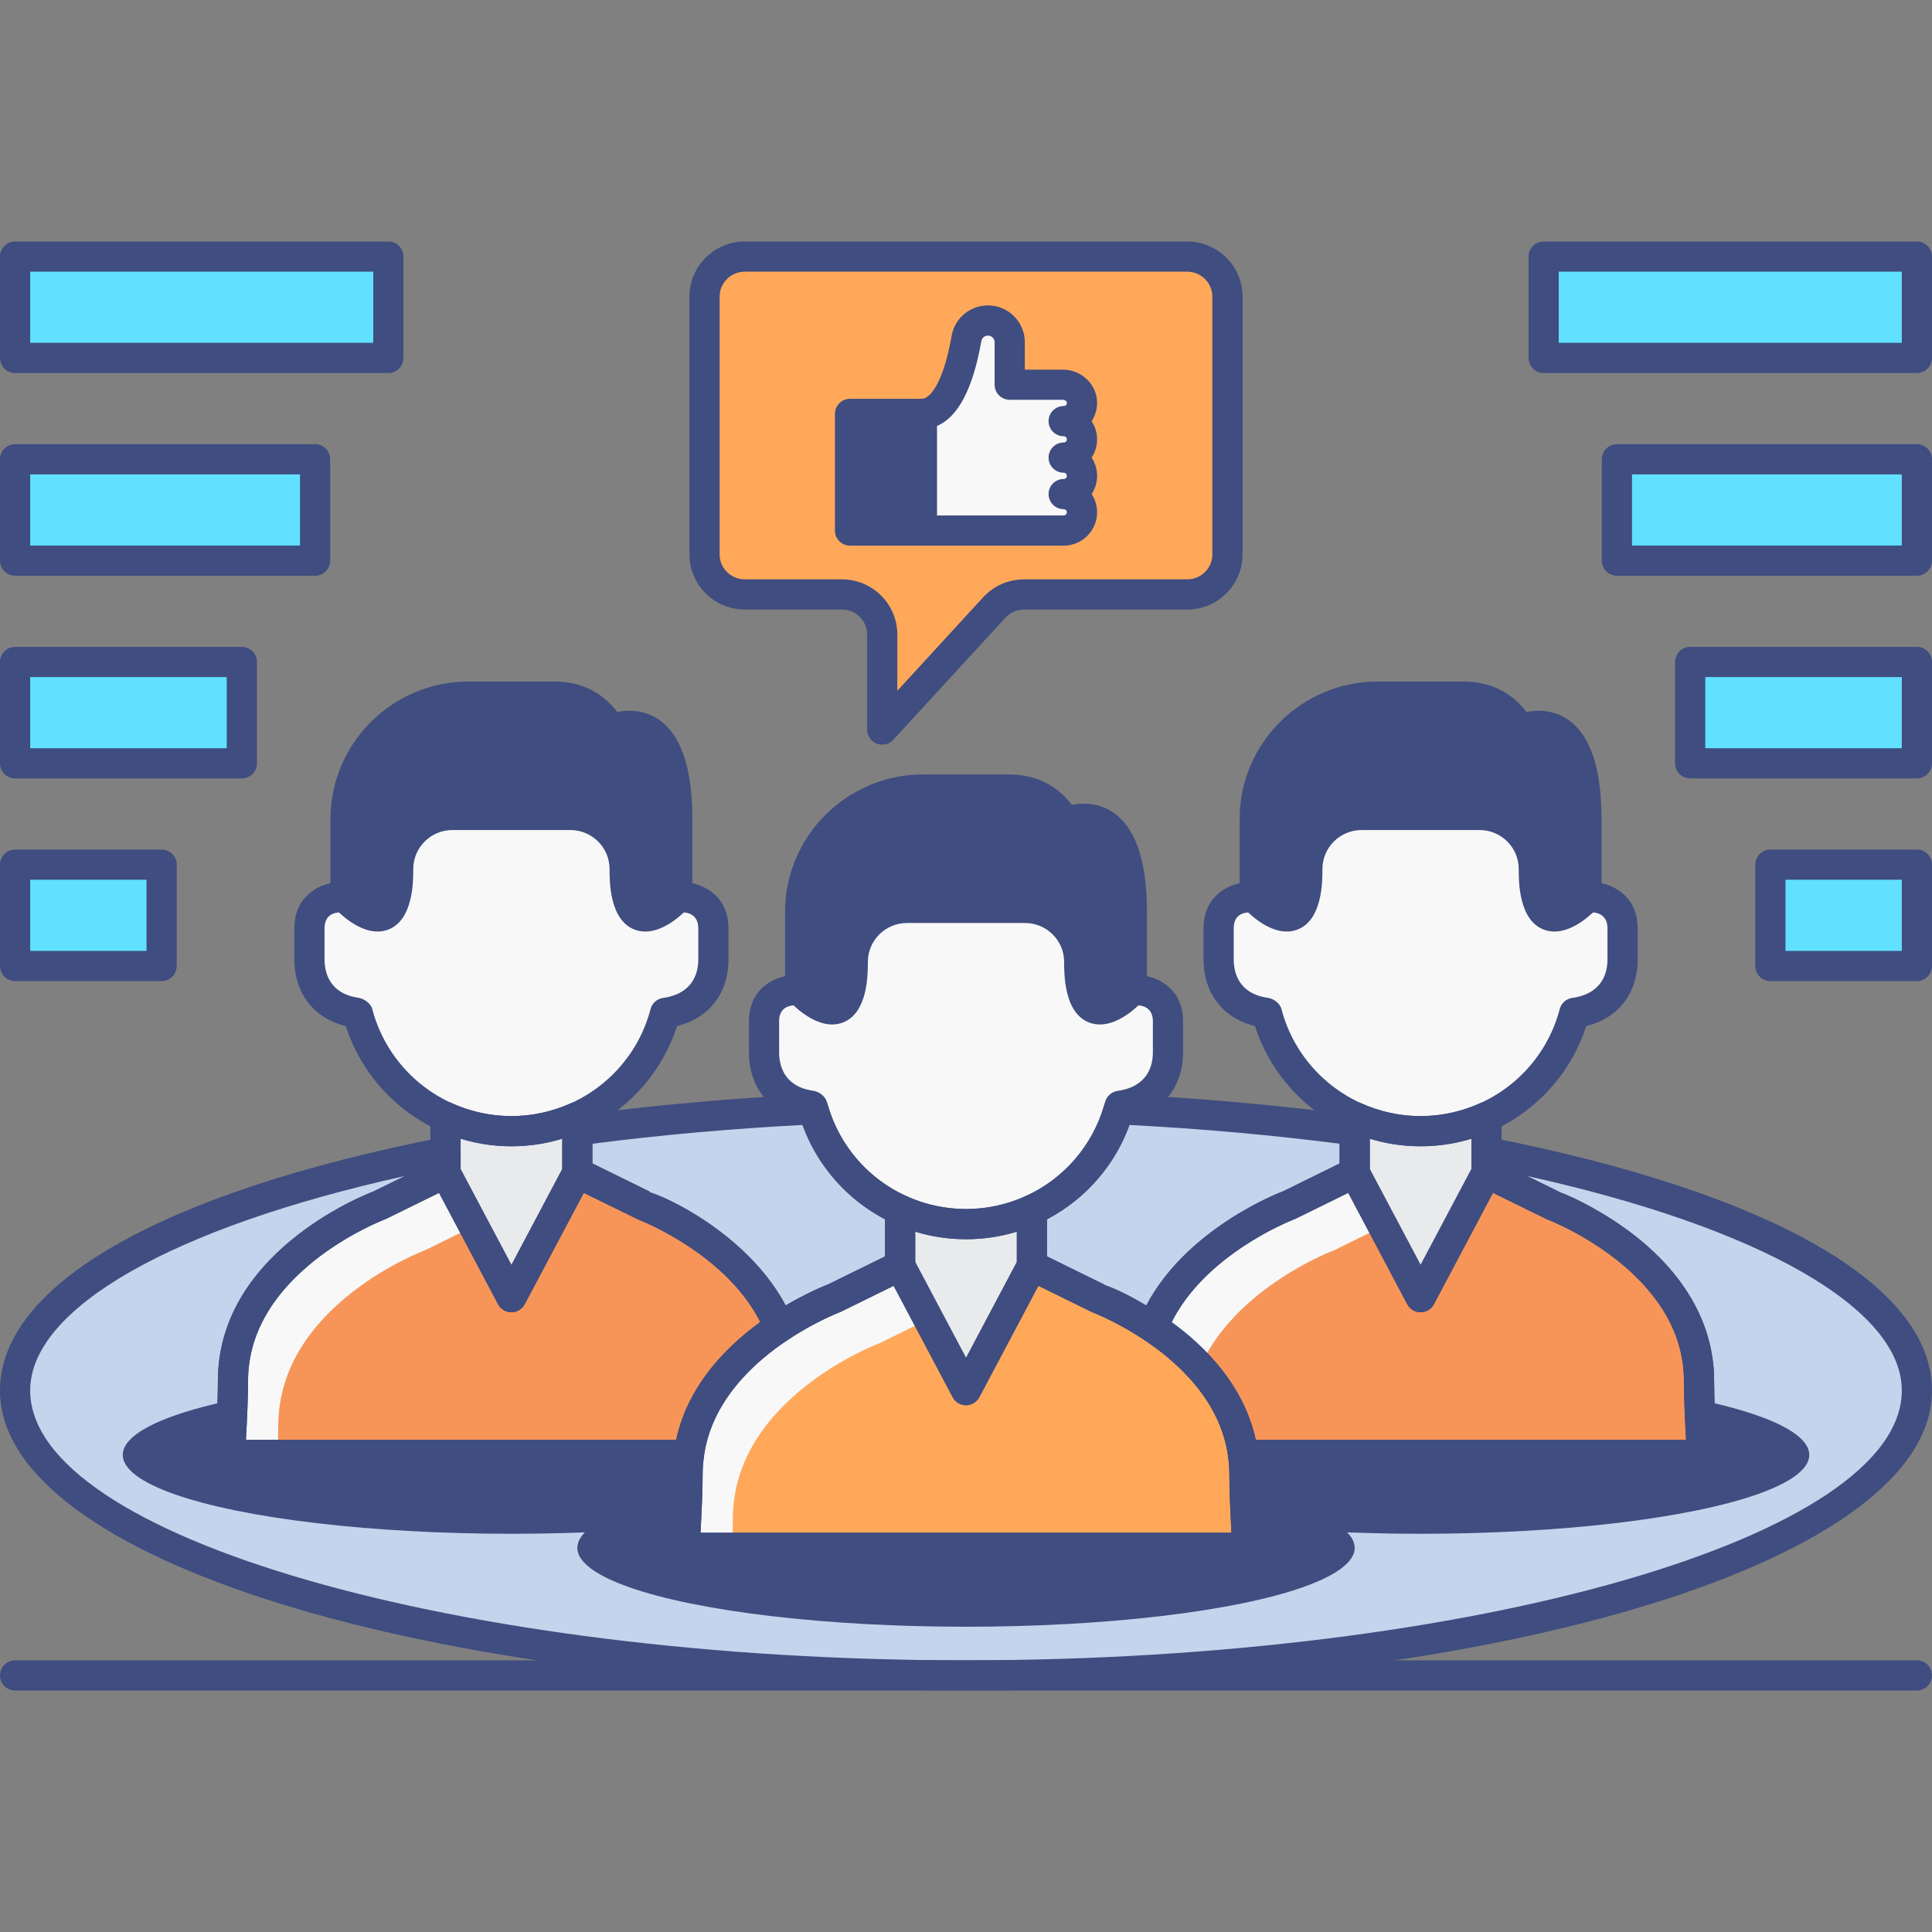 <?xml version="1.0" encoding="utf-8"?>
<!-- Generator: Adobe Illustrator 22.0.0, SVG Export Plug-In . SVG Version: 6.00 Build 0)  -->
<svg version="1.1" id="MARKET_RESEARCH_ICON_SET" xmlns="http://www.w3.org/2000/svg" xmlns:xlink="http://www.w3.org/1999/xlink"
	 x="0px" y="0px" viewBox="0 0 128 128" style="enable-background:new 0 0 128 128;" xml:space="preserve">
<rect x="0" y="0" width="128" height="128" fill="#808080" stroke="none"/>
<style type="text/css">
	.st0{fill:#C2D5EC;}
	.st1{fill:#61E1FF;}
	.st2{fill:#7184AF;}
	.st3{fill:#F8F8F8;}
	.st4{fill:#3F4D81;}
	.st5{fill:#3F4D80;}
	.st6{fill:#E9EAEB;}
	.st7{fill:#F79559;}
	.st8{fill:#FFA85A;}
</style>
<g>
	<g>
		<g>
			<g>
				<g>
					<path class="st0" d="M38.249,77.705l4.362,2.144l0,0c0,0,6.806,2.551,9.017,8.097c1.961-1.305,3.643-1.939,3.643-1.939l0,0.001
						l4.363-2.144v-3.706c-2.777-1.263-4.895-3.697-5.746-6.664c-5.484,0.265-10.726,0.744-15.64,1.405V77.705z"/>
				</g>
				<g>
					<path class="st0" d="M72.729,86.007L72.729,86.007c0,0,1.682,0.634,3.643,1.939c2.212-5.546,9.017-8.097,9.017-8.097l0,0.001
						l4.363-2.144v-2.807c-4.914-0.661-10.156-1.14-15.641-1.405c-0.851,2.966-2.969,5.399-5.745,6.663v3.707h0L72.729,86.007z"/>
				</g>
				<g>
					<path class="st0" d="M98.484,76.33v1.375h0l4.362,2.144l0,0c0,0,9.719,3.616,9.719,11.643c0,1.448,0.103,3.122,0.194,4.899
						H82.353c0.054,0.409,0.095,0.824,0.095,1.259c0,1.448,0.103,3.122,0.194,4.899H45.358c0.091-1.777,0.194-3.451,0.194-4.899
						c0-0.434,0.041-0.85,0.095-1.259H15.241c0.091-1.777,0.194-3.451,0.194-4.899c0-8.027,9.719-11.643,9.719-11.643l0,0.001
						l4.363-2.144V76.33C12.349,79.701,1,85.514,1,92.124C1,102.549,29.206,111,64,111s63-8.451,63-18.876
						C127,85.514,115.652,79.702,98.484,76.33z"/>
				</g>
			</g>
			<g>
				<ellipse class="st5" cx="64.001" cy="102.549" rx="25.752" ry="5.226"/>
			</g>
			<g>
				<ellipse class="st5" cx="94.118" cy="96.391" rx="25.752" ry="5.226"/>
			</g>
			<g>
				<ellipse class="st5" cx="33.883" cy="96.391" rx="25.752" ry="5.226"/>
			</g>
			<g>
				<path class="st6" d="M89.753,73.996v3.71l4.366,8.234l4.366-8.234v-3.71c-1.332,0.605-2.807,0.95-4.366,0.95
					C92.559,74.946,91.084,74.6,89.753,73.996z"/>
			</g>
			<g>
				<g>
					<path class="st6" d="M59.635,80.153v3.71l4.366,8.234l4.366-8.234v-3.71c-1.332,0.605-2.807,0.95-4.366,0.95
						C62.442,81.104,60.967,80.758,59.635,80.153z"/>
				</g>
				<g>
					<path class="st8" d="M82.448,97.65c0-8.027-9.719-11.643-9.719-11.643l0,0l-4.362-2.144l-4.366,8.234l0.001,0.001L64,92.1
						l-0.001-0.001l0.002-0.002l-4.366-8.234l-4.363,2.144l0-0.001c0,0-9.719,3.616-9.719,11.643c0,1.448-0.103,3.122-0.194,4.899
						h37.284C82.551,100.772,82.448,99.097,82.448,97.65z"/>
				</g>
				<g>
					<path class="st3" d="M48.552,100.634c0-8.027,9.719-11.643,9.719-11.643l0,0.001L61.51,87.4l-1.875-3.537l-4.363,2.144l0-0.001
						c0,0-9.719,3.616-9.719,11.643c0,1.448-0.103,3.122-0.194,4.899h3.147C48.532,101.88,48.552,101.233,48.552,100.634z"/>
				</g>
				<g>
					<path class="st5" d="M56.498,63.727c0-1.975,1.61-3.577,3.596-3.577h7.812c1.986,0,3.596,1.601,3.596,3.577
						c0,5.716,3.486,1.901,3.486,1.901v-5.206c0-8.112-4.429-5.902-4.429-5.902s-0.899-2.21-3.726-2.21h-5.666
						c-4.503,0-8.154,3.631-8.154,8.111v5.207l0,0C53.012,65.628,56.498,69.443,56.498,63.727z"/>
				</g>
				<g>
					<path class="st3" d="M75.326,65.602c-0.116,0-0.228,0.01-0.338,0.026c0,0-3.486,3.815-3.486-1.901
						c0-1.975-1.61-3.577-3.596-3.577h-7.812c-1.986,0-3.596,1.601-3.596,3.577c0,5.716-3.486,1.901-3.486,1.901l0,0v0
						c-0.11-0.016-0.222-0.026-0.338-0.026c0,0-2.054,0-2.054,2.053v2.061c0,1.682,0.921,3.209,3.071,3.532
						c0.045,0.007,0.081,0.009,0.123,0.013c1.179,4.507,5.286,7.84,10.186,7.84c4.9,0,9.007-3.332,10.186-7.84
						c0.042-0.005,0.079-0.007,0.123-0.013c2.15-0.323,3.071-1.85,3.071-3.532v-2.061C77.381,65.602,75.326,65.602,75.326,65.602z"
						/>
				</g>
			</g>
			<g>
				<g>
					<path class="st7" d="M82.353,96.391h30.406c-0.091-1.777-0.194-3.451-0.194-4.899c0-8.027-9.719-11.643-9.719-11.643l0,0
						l-4.362-2.144l-4.366,8.234l0.002,0.001l-0.002,0.002l-0.002-0.001l0.002-0.002l-4.366-8.234l-4.363,2.144l0-0.001
						c0,0-6.806,2.551-9.017,8.097C78.876,89.612,81.825,92.385,82.353,96.391z"/>
				</g>
				<g>
					<path class="st3" d="M89.753,77.705l-4.363,2.144l0-0.001c0,0-6.817,2.54-9.031,8.082c1.037,0.689,2.151,1.569,3.142,2.648
						c2.348-5.309,8.889-7.746,8.889-7.746l0,0.001l3.239-1.592L89.753,77.705z"/>
				</g>
				<g>
					<path class="st5" d="M86.617,57.571c0-1.975,1.61-3.577,3.596-3.577h7.812c1.986,0,3.596,1.601,3.596,3.577
						c0,5.716,3.486,1.901,3.486,1.901v-5.206c0-8.112-4.429-5.902-4.429-5.902s-0.899-2.21-3.726-2.21h-5.666
						c-4.503,0-8.154,3.631-8.154,8.111v5.207l0,0C83.13,59.472,86.617,63.287,86.617,57.571z"/>
				</g>
				<g>
					<path class="st3" d="M105.445,59.446c-0.116,0-0.228,0.01-0.338,0.026c0,0-3.486,3.815-3.486-1.901
						c0-1.975-1.61-3.577-3.596-3.577h-7.812c-1.986,0-3.596,1.601-3.596,3.577c0,5.716-3.486,1.901-3.486,1.901l0,0v0
						c-0.11-0.016-0.222-0.026-0.338-0.026c0,0-2.054,0-2.054,2.053v2.061c0,1.682,0.921,3.209,3.071,3.532
						c0.045,0.007,0.081,0.009,0.123,0.013c1.179,4.507,5.286,7.84,10.186,7.84c4.9,0,9.007-3.332,10.186-7.84
						c0.042-0.005,0.079-0.007,0.123-0.013c2.15-0.323,3.071-1.85,3.071-3.532v-2.061C107.499,59.446,105.445,59.446,105.445,59.446
						z"/>
				</g>
			</g>
			<g>
				<g>
					<path class="st6" d="M29.517,73.996v3.71l4.366,8.234l4.366-8.234v-3.71c-1.332,0.605-2.807,0.95-4.366,0.95
						C32.324,74.946,30.849,74.6,29.517,73.996z"/>
				</g>
				<g>
					<path class="st7" d="M51.629,87.946c-2.212-5.546-9.017-8.097-9.017-8.097l0,0l-4.362-2.144l-4.366,8.234l0.001,0.001
						l-0.002,0.002l-0.001-0.001l0.002-0.002l-4.366-8.234l-4.363,2.144l0-0.001c0,0-9.719,3.616-9.719,11.643
						c0,1.448-0.103,3.122-0.194,4.899h30.406C46.174,92.385,49.124,89.612,51.629,87.946z"/>
				</g>
				<g>
					<path class="st3" d="M18.435,94.476c0-8.027,9.719-11.643,9.719-11.643l0,0.001l3.239-1.592l-1.875-3.537l-4.363,2.144l0-0.001
						c0,0-9.719,3.616-9.719,11.643c0,1.448-0.103,3.122-0.194,4.899h3.147C18.415,95.722,18.435,95.076,18.435,94.476z"/>
				</g>
				<g>
					<path class="st5" d="M26.381,57.571c0-1.975,1.61-3.577,3.596-3.577h7.812c1.986,0,3.596,1.601,3.596,3.577
						c0,5.716,3.486,1.901,3.486,1.901v-5.206c0-8.112-4.429-5.902-4.429-5.902s-0.899-2.21-3.726-2.21h-5.666
						c-4.503,0-8.154,3.631-8.154,8.111v5.207l0,0C22.895,59.472,26.381,63.287,26.381,57.571z"/>
				</g>
				<g>
					<path class="st3" d="M45.209,59.446c-0.116,0-0.228,0.01-0.338,0.026c0,0-3.486,3.815-3.486-1.901
						c0-1.975-1.61-3.577-3.596-3.577h-7.812c-1.986,0-3.596,1.601-3.596,3.577c0,5.716-3.486,1.901-3.486,1.901l0,0v0
						c-0.11-0.016-0.222-0.026-0.338-0.026c0,0-2.054,0-2.054,2.053v2.061c0,1.682,0.921,3.209,3.071,3.532
						c0.045,0.007,0.081,0.009,0.123,0.013c1.179,4.507,5.286,7.84,10.186,7.84c4.9,0,9.007-3.332,10.186-7.84
						c0.042-0.005,0.079-0.007,0.123-0.013c2.15-0.323,3.071-1.85,3.071-3.532v-2.061C47.263,59.446,45.209,59.446,45.209,59.446z"
						/>
				</g>
			</g>
		</g>
		<g>
			<path class="st8" d="M81.322,19.653v17.08c0,1.465-1.194,2.653-2.667,2.653H67.842c-0.749,0-1.464,0.313-1.969,0.864
				l-7.424,8.085v-6.296c0-1.465-1.194-2.653-2.667-2.653h-6.438c-1.473,0-2.667-1.188-2.667-2.653v-17.08
				c0-1.465,1.194-2.653,2.667-2.653h29.311C80.128,17,81.322,18.188,81.322,19.653z"/>
		</g>
		<g>
			<g>
				<rect x="56.316" y="27.422" class="st5" width="4.753" height="7.728"/>
			</g>
			<g>
				<path class="st3" d="M71.684,29.112c0-0.667-0.544-1.208-1.214-1.208c0.71,0,1.277-0.606,1.208-1.326
					c-0.06-0.628-0.626-1.089-1.26-1.089h-3.522V22.67c0-0.793-0.646-1.435-1.443-1.435c-0.702,0-1.3,0.502-1.421,1.19
					c-0.282,1.604-1.04,4.997-2.963,4.997v7.728h9.401c0.67,0,1.214-0.541,1.214-1.208c0-0.667-0.544-1.208-1.214-1.208
					c0.67,0,1.214-0.541,1.214-1.208c0-0.667-0.544-1.208-1.214-1.208C71.141,30.32,71.684,29.779,71.684,29.112z"/>
			</g>
		</g>
		<g>
			<g>
				<rect x="117.294" y="57.286" class="st1" width="9.706" height="6.714"/>
			</g>
			<g>
				<rect x="111.978" y="43.857" class="st1" width="15.022" height="6.714"/>
			</g>
			<g>
				<rect x="107.125" y="30.429" class="st1" width="19.876" height="6.714"/>
			</g>
			<g>
				<rect x="102.271" y="17" class="st1" width="24.729" height="6.714"/>
			</g>
		</g>
		<g>
			<g>
				<rect x="1" y="57.286" class="st1" width="9.706" height="6.714"/>
			</g>
			<g>
				<rect x="1" y="43.857" class="st1" width="15.022" height="6.714"/>
			</g>
			<g>
				<rect x="1" y="30.429" class="st1" width="19.876" height="6.714"/>
			</g>
			<g>
				<rect x="1" y="17" class="st1" width="24.729" height="6.714"/>
			</g>
		</g>
	</g>
	<g>
		<g>
			<g>
				<path class="st5" d="M127,112H1c-0.552,0-1-0.448-1-1s0.448-1,1-1h126c0.552,0,1,0.448,1,1S127.552,112,127,112z"/>
			</g>
		</g>
		<g>
			<g>
				<g>
					<g>
						<path class="st5" d="M51.628,88.946c-0.1,0-0.2-0.015-0.297-0.045c-0.288-0.089-0.52-0.304-0.631-0.584
							c-2.024-5.077-8.375-7.507-8.439-7.531l-4.452-2.182c-0.342-0.168-0.559-0.516-0.559-0.897v-2.807
							c0-0.501,0.371-0.924,0.867-0.991c5.027-0.676,10.317-1.151,15.725-1.413c0.461-0.012,0.882,0.277,1.01,0.723
							c0.768,2.678,2.663,4.876,5.199,6.029c0.357,0.162,0.586,0.518,0.586,0.91v3.706c0,0.381-0.217,0.729-0.559,0.897
							l-4.364,2.144c-0.034,0.017-0.068,0.031-0.103,0.044c-0.113,0.043-1.659,0.653-3.427,1.83
							C52.017,88.889,51.823,88.946,51.628,88.946z M43.037,78.983c1.8,0.572,6.721,3.175,9.02,7.513
							c1.582-0.938,2.8-1.402,2.861-1.425l3.717-1.83v-2.46c-2.539-1.333-4.482-3.558-5.46-6.25
							c-4.776,0.25-9.453,0.667-13.926,1.245v1.307l3.803,1.869L43.037,78.983z"/>
					</g>
				</g>
				<g>
					<g>
						<path class="st5" d="M76.372,88.946c-0.195,0-0.388-0.057-0.554-0.167c-1.833-1.219-3.427-1.831-3.443-1.837
							c-0.029-0.011-0.059-0.023-0.087-0.037l-4.362-2.144c-0.342-0.168-0.559-0.516-0.559-0.897v-3.707
							c0-0.392,0.229-0.748,0.585-0.91c2.535-1.154,4.43-3.352,5.198-6.029c0.128-0.446,0.555-0.733,1.01-0.723
							c5.408,0.262,10.699,0.737,15.726,1.413c0.496,0.067,0.867,0.49,0.867,0.991v2.807c0,0.381-0.217,0.729-0.559,0.897
							l-4.363,2.144c-0.033,0.017-0.067,0.031-0.102,0.043c-0.24,0.092-6.433,2.521-8.428,7.526
							c-0.111,0.28-0.343,0.495-0.631,0.584C76.572,88.931,76.471,88.946,76.372,88.946z M73.153,85.143
							c0.834,0.228,1.965,0.85,2.79,1.349c2.704-5.133,8.818-7.476,9.094-7.579l3.715-1.829v-1.308
							c-4.474-0.577-9.151-0.995-13.927-1.245c-0.978,2.691-2.92,4.917-5.458,6.25v2.46l3.803,1.869L73.153,85.143z"/>
					</g>
				</g>
				<g>
					<g>
						<path class="st5" d="M64,112c-35.888,0-64-8.73-64-19.876c0-7.001,10.688-13.115,29.325-16.776
							c0.294-0.057,0.597,0.02,0.828,0.209c0.231,0.19,0.365,0.474,0.365,0.772v1.376c0,0.381-0.217,0.729-0.559,0.897l-4.363,2.144
							c-0.034,0.017-0.068,0.031-0.104,0.044c-0.3,0.115-9.057,3.542-9.057,10.701c0,1.183-0.066,2.502-0.14,3.899h29.352
							c0.288,0,0.562,0.124,0.752,0.34c0.189,0.217,0.277,0.504,0.24,0.79c-0.06,0.451-0.086,0.799-0.086,1.128
							c0,1.184-0.067,2.503-0.141,3.899h35.176c-0.073-1.396-0.14-2.716-0.14-3.899c0-0.331-0.026-0.678-0.086-1.127
							c-0.038-0.286,0.049-0.574,0.239-0.791c0.189-0.216,0.464-0.341,0.752-0.341h29.353c-0.074-1.396-0.14-2.716-0.14-3.899
							c0-7.227-8.978-10.673-9.069-10.707l-4.453-2.183c-0.342-0.168-0.559-0.516-0.559-0.897l0-1.375
							c0-0.299,0.134-0.583,0.365-0.772c0.23-0.19,0.535-0.267,0.828-0.209C117.312,79.008,128,85.123,128,92.124
							C128,103.27,99.888,112,64,112z M26.828,77.912C11.433,81.321,2,86.676,2,92.124C2,101.814,30.393,110,64,110
							s62-8.186,62-17.876c0-5.448-9.432-10.804-24.828-14.211l2.115,1.039l-0.005,0.011c0.952,0.337,3.125,1.407,5.042,2.912
							c3.429,2.692,5.242,6.018,5.242,9.618c0,1.196,0.073,2.571,0.149,4.027l0.043,0.821c0.014,0.274-0.085,0.541-0.273,0.74
							c-0.189,0.199-0.451,0.311-0.725,0.311H83.444c0.002,0.087,0.004,0.173,0.004,0.258c0,1.187,0.072,2.55,0.148,3.993
							l0.044,0.855c0.014,0.274-0.085,0.542-0.273,0.74c-0.189,0.199-0.451,0.311-0.725,0.311H45.358
							c-0.274,0-0.536-0.112-0.725-0.312c-0.189-0.199-0.288-0.466-0.273-0.74l0.044-0.837c0.077-1.449,0.149-2.819,0.149-4.011
							c0-0.085,0.001-0.171,0.004-0.258H15.241c-0.274,0-0.536-0.112-0.725-0.311c-0.188-0.199-0.288-0.466-0.273-0.74l0.043-0.821
							c0.077-1.456,0.149-2.831,0.149-4.027c0-8.406,9.453-12.229,10.321-12.562L26.828,77.912z"/>
					</g>
				</g>
			</g>
			<g>
				<g>
					<g>
						<g>
							<path class="st5" d="M64.001,93.097c-0.37,0-0.71-0.205-0.883-0.532l-4.366-8.234c-0.077-0.144-0.117-0.305-0.117-0.468
								v-3.71c0-0.34,0.173-0.657,0.458-0.841c0.286-0.184,0.646-0.209,0.955-0.07c2.515,1.143,5.389,1.143,7.905,0
								c0.309-0.14,0.668-0.114,0.955,0.07c0.286,0.184,0.458,0.501,0.458,0.841v3.71c0,0.163-0.04,0.324-0.117,0.468l-4.366,8.234
								C64.711,92.893,64.371,93.097,64.001,93.097z M60.635,83.615l3.366,6.348l3.366-6.348V81.6c-2.182,0.67-4.55,0.67-6.732,0
								V83.615z"/>
						</g>
					</g>
					<g>
						<g>
							<path class="st5" d="M82.642,103.549H45.358c-0.274,0-0.536-0.112-0.725-0.311c-0.189-0.199-0.288-0.466-0.273-0.74
								l0.044-0.837c0.077-1.449,0.149-2.819,0.149-4.011c0-8.406,9.453-12.229,10.32-12.562l4.322-2.122
								c0.483-0.24,1.071-0.049,1.324,0.429l3.483,6.569l3.481-6.569c0.253-0.478,0.84-0.669,1.325-0.429l4.362,2.144l-0.005,0.011
								c0.952,0.337,3.125,1.407,5.042,2.912c3.429,2.692,5.242,6.018,5.242,9.618c0,1.187,0.072,2.55,0.148,3.993l0.044,0.855
								c0.014,0.274-0.085,0.542-0.273,0.74C83.178,103.437,82.916,103.549,82.642,103.549z M46.412,101.549h35.176
								c-0.073-1.396-0.14-2.716-0.14-3.899c0-7.226-8.978-10.672-9.069-10.706l-3.583-1.756l-3.905,7.366
								c-0.039,0.076-0.087,0.147-0.146,0.212c-0.134,0.15-0.313,0.259-0.515,0.307c-0.338,0.081-0.692-0.019-0.938-0.265
								c-0.088-0.087-0.157-0.19-0.207-0.3l-3.88-7.318l-3.494,1.716c-0.034,0.017-0.068,0.031-0.103,0.044
								c-0.292,0.111-9.057,3.539-9.057,10.701C46.552,98.833,46.485,100.152,46.412,101.549z"/>
						</g>
					</g>
					<g>
						<g>
							<path class="st5" d="M64,82.102c-5.027,0-9.45-3.244-10.973-7.966c-2.116-0.518-3.408-2.171-3.408-4.42v-2.061
								c0-1.861,1.262-2.738,2.393-2.98V60.42c0-5.024,4.107-9.111,9.155-9.111h5.666c2.281,0,3.556,1.181,4.173,2.019
								c0.752-0.152,1.728-0.134,2.622,0.419c1.566,0.968,2.36,3.214,2.36,6.675v4.252c1.131,0.243,2.393,1.119,2.393,2.98v2.061
								c0,2.249-1.292,3.901-3.408,4.42C73.45,78.858,69.027,82.102,64,82.102z M52.674,66.602
								c-0.475,0.012-1.055,0.204-1.055,1.053v2.061c0,0.825,0.289,2.253,2.22,2.544c0.409,0.048,0.838,0.351,0.942,0.75
								c1.093,4.176,4.884,7.093,9.219,7.093s8.126-2.917,9.219-7.093c0.104-0.398,0.441-0.692,0.851-0.74
								c2.022-0.3,2.311-1.728,2.311-2.553v-2.061c0-0.977-0.807-1.053-1.055-1.053c-0.068,0-0.133,0.007-0.198,0.017
								c-0.291,0.038-0.578-0.045-0.796-0.235c-0.219-0.19-0.344-0.465-0.344-0.755v-5.206c0-3.568-0.885-4.648-1.412-4.974
								c-0.701-0.434-1.562-0.038-1.57-0.034c-0.25,0.125-0.541,0.138-0.8,0.041c-0.261-0.098-0.468-0.301-0.573-0.559
								c-0.024-0.055-0.714-1.587-2.8-1.587h-5.666c-3.945,0-7.155,3.19-7.155,7.111v5.208c0,0.29-0.125,0.565-0.345,0.755
								s-0.511,0.274-0.796,0.235C52.807,66.609,52.741,66.602,52.674,66.602z"/>
						</g>
					</g>
					<g>
						<g>
							<path class="st5" d="M72.869,67.875c-0.238,0-0.479-0.04-0.718-0.133c-1.649-0.64-1.649-3.18-1.649-4.015
								c0-1.421-1.165-2.577-2.596-2.577h-7.812c-1.431,0-2.596,1.156-2.596,2.577c0,0.835,0,3.375-1.649,4.016
								c-1.588,0.612-3.257-1.092-3.575-1.44c-0.373-0.408-0.344-1.04,0.064-1.413c0.407-0.372,1.038-0.344,1.411,0.062l0,0
								c0.491,0.532,1.157,0.946,1.387,0.923c-0.009-0.003,0.362-0.356,0.362-2.147c0-2.523,2.062-4.577,4.596-4.577h7.812
								c2.534,0,4.596,2.053,4.596,4.577c0,1.821,0.383,2.155,0.387,2.158c0.22,0.029,0.921-0.45,1.361-0.932
								c0.372-0.408,1.004-0.437,1.413-0.063c0.408,0.373,0.436,1.005,0.063,1.413C75.456,66.599,74.21,67.875,72.869,67.875z"/>
						</g>
					</g>
				</g>
				<g>
					<g>
						<g>
							<path class="st5" d="M94.118,86.939c-0.37,0-0.71-0.205-0.883-0.532l-4.366-8.234c-0.077-0.144-0.117-0.305-0.117-0.468
								v-3.71c0-0.34,0.173-0.657,0.458-0.841c0.287-0.183,0.646-0.208,0.955-0.07c2.516,1.143,5.389,1.143,7.904,0
								c0.309-0.139,0.669-0.114,0.955,0.07s0.458,0.501,0.458,0.841v3.71c0,0.163-0.04,0.324-0.117,0.468l-4.366,8.234
								C94.828,86.735,94.488,86.939,94.118,86.939z M90.752,77.457l3.366,6.348l3.366-6.348v-2.015c-2.182,0.67-4.55,0.67-6.731,0
								V77.457z"/>
						</g>
					</g>
					<g>
						<g>
							<path class="st5" d="M112.759,97.391H82.353c-0.502,0-0.926-0.372-0.991-0.87c-0.483-3.672-3.282-6.237-5.544-7.743
								c-0.394-0.262-0.55-0.764-0.375-1.203c2.348-5.889,9.3-8.552,9.595-8.663l4.274-2.104c0.483-0.24,1.071-0.049,1.324,0.429
								l3.483,6.569l3.481-6.569c0.253-0.478,0.84-0.669,1.325-0.429l4.362,2.144l-0.005,0.011c0.952,0.337,3.125,1.407,5.042,2.912
								c3.429,2.692,5.242,6.018,5.242,9.618c0,1.196,0.073,2.571,0.149,4.027l0.043,0.821c0.014,0.274-0.084,0.541-0.273,0.74
								C113.295,97.279,113.033,97.391,112.759,97.391z M83.193,95.391h28.513c-0.074-1.396-0.14-2.716-0.14-3.899
								c0-7.249-8.977-10.672-9.068-10.707c-0.031-0.011-0.062-0.025-0.092-0.04l-3.492-1.715l-3.905,7.364
								c-0.12,0.234-0.328,0.416-0.585,0.498c-0.357,0.116-0.748,0.021-1.013-0.244c-0.086-0.086-0.155-0.186-0.204-0.294
								l-3.883-7.324l-3.493,1.716c-0.033,0.017-0.067,0.031-0.102,0.043c-0.234,0.09-5.841,2.291-8.105,6.808
								C79.898,89.253,82.414,91.818,83.193,95.391z"/>
						</g>
					</g>
					<g>
						<g>
							<path class="st5" d="M94.118,75.944c-5.027,0-9.45-3.244-10.973-7.965c-2.115-0.518-3.408-2.171-3.408-4.421v-2.061
								c0-1.862,1.262-2.738,2.393-2.98v-4.254c0-5.024,4.106-9.111,9.154-9.111h5.666c2.281,0,3.556,1.181,4.174,2.019
								c0.751-0.151,1.729-0.134,2.622,0.418c1.566,0.969,2.36,3.214,2.36,6.675v4.253c1.131,0.243,2.393,1.119,2.393,2.98v2.061
								c0,2.249-1.292,3.901-3.408,4.42C103.567,72.7,99.145,75.944,94.118,75.944z M82.791,60.444
								c-0.475,0.012-1.054,0.204-1.054,1.053v2.061c0,0.825,0.289,2.253,2.22,2.544c0.409,0.048,0.838,0.351,0.942,0.75
								c1.093,4.176,4.884,7.093,9.219,7.093s8.126-2.917,9.219-7.093c0.104-0.399,0.442-0.693,0.852-0.74
								c2.021-0.3,2.31-1.728,2.31-2.553v-2.061c0-0.977-0.807-1.053-1.054-1.053c-0.067,0-0.133,0.007-0.198,0.017
								c-0.285,0.04-0.577-0.045-0.796-0.235c-0.219-0.19-0.345-0.466-0.345-0.755v-5.207c0-3.55-0.877-4.635-1.4-4.966
								c-0.705-0.447-1.583-0.041-1.592-0.037c-0.25,0.118-0.542,0.13-0.795,0.03c-0.256-0.1-0.465-0.298-0.568-0.553
								c-0.024-0.055-0.714-1.587-2.8-1.587h-5.666c-3.945,0-7.154,3.19-7.154,7.111v5.208c0,0.29-0.125,0.565-0.345,0.755
								c-0.219,0.19-0.51,0.274-0.796,0.235C82.924,60.451,82.859,60.444,82.791,60.444z"/>
						</g>
					</g>
					<g>
						<g>
							<path class="st5" d="M102.986,61.717c-0.238,0-0.479-0.04-0.718-0.133c-1.649-0.64-1.649-3.18-1.649-4.015
								c0-1.421-1.165-2.577-2.596-2.577h-7.812c-1.431,0-2.596,1.156-2.596,2.577c0,0.835,0,3.375-1.649,4.015
								c-1.591,0.614-3.257-1.091-3.575-1.439c-0.373-0.408-0.344-1.041,0.063-1.413c0.407-0.373,1.039-0.343,1.412,0.062
								c0.492,0.533,1.184,0.951,1.387,0.922c-0.009-0.003,0.362-0.355,0.362-2.147c0-2.523,2.062-4.577,4.596-4.577h7.812
								c2.534,0,4.596,2.053,4.596,4.577c0,1.821,0.383,2.155,0.387,2.158c0.211,0.022,0.921-0.451,1.361-0.932
								c0.372-0.408,1.005-0.437,1.413-0.063c0.408,0.373,0.436,1.005,0.063,1.413C105.573,60.441,104.328,61.717,102.986,61.717z"
								/>
						</g>
					</g>
				</g>
				<g>
					<g>
						<g>
							<path class="st5" d="M33.883,86.939c-0.37,0-0.71-0.205-0.883-0.532l-4.366-8.234c-0.077-0.144-0.117-0.305-0.117-0.468
								v-3.71c0-0.34,0.173-0.657,0.458-0.841c0.287-0.183,0.646-0.208,0.955-0.07c2.516,1.143,5.389,1.143,7.904,0
								c0.309-0.139,0.668-0.114,0.955,0.07c0.286,0.184,0.458,0.501,0.458,0.841v3.71c0,0.163-0.04,0.324-0.117,0.468l-4.366,8.234
								C34.593,86.735,34.253,86.939,33.883,86.939z M30.518,77.457l3.366,6.348l3.366-6.348v-2.015c-2.182,0.67-4.55,0.67-6.731,0
								V77.457z"/>
						</g>
					</g>
					<g>
						<g>
							<path class="st5" d="M45.646,97.391H15.241c-0.274,0-0.536-0.112-0.725-0.311c-0.189-0.199-0.288-0.466-0.273-0.74
								l0.043-0.821c0.077-1.456,0.149-2.831,0.149-4.027c0-8.406,9.452-12.229,10.321-12.562l4.321-2.122
								c0.483-0.24,1.071-0.049,1.324,0.429l3.483,6.569l3.481-6.569c0.253-0.478,0.841-0.669,1.325-0.429l4.362,2.144l-0.015,0.031
								c1.945,0.619,7.532,3.606,9.52,8.592c0.175,0.439,0.019,0.941-0.375,1.203c-2.263,1.506-5.061,4.071-5.545,7.744
								C46.572,97.019,46.148,97.391,45.646,97.391z M16.294,95.391h28.512c0.78-3.573,3.295-6.138,5.57-7.792
								c-2.301-4.588-8.056-6.791-8.117-6.813l-3.582-1.755l-3.906,7.366c-0.039,0.076-0.087,0.147-0.145,0.211
								c-0.135,0.15-0.313,0.259-0.515,0.307c-0.339,0.081-0.692-0.019-0.938-0.265c-0.088-0.088-0.157-0.19-0.207-0.3l-3.88-7.318
								l-3.493,1.716c-0.034,0.017-0.068,0.031-0.103,0.044c-0.294,0.112-9.058,3.54-9.058,10.701
								C16.435,92.675,16.368,93.995,16.294,95.391z"/>
						</g>
					</g>
					<g>
						<g>
							<path class="st5" d="M33.882,75.944c-5.027,0-9.45-3.244-10.972-7.965c-2.115-0.518-3.408-2.171-3.408-4.421v-2.061
								c0-1.862,1.262-2.738,2.393-2.98v-4.254c0-5.024,4.106-9.111,9.154-9.111h5.666c2.281,0,3.556,1.181,4.174,2.019
								c0.75-0.152,1.728-0.135,2.622,0.418c1.566,0.969,2.36,3.214,2.36,6.675v4.253c1.131,0.243,2.393,1.119,2.393,2.98v2.061
								c0,2.249-1.292,3.901-3.408,4.42C43.332,72.7,38.91,75.944,33.882,75.944z M22.556,60.444
								c-0.475,0.012-1.054,0.204-1.054,1.053v2.061c0,0.825,0.289,2.253,2.22,2.544c0.396,0.06,0.841,0.362,0.942,0.75
								c1.092,4.176,4.883,7.093,9.219,7.093s8.126-2.917,9.219-7.093c0.104-0.398,0.441-0.692,0.851-0.74
								c2.022-0.3,2.311-1.728,2.311-2.553v-2.061c0-0.977-0.807-1.053-1.054-1.053c-0.068,0-0.133,0.007-0.198,0.017
								c-0.287,0.04-0.577-0.045-0.796-0.235s-0.345-0.466-0.345-0.755v-5.207c0-3.55-0.877-4.635-1.4-4.966
								c-0.705-0.447-1.583-0.041-1.592-0.037c-0.249,0.118-0.539,0.13-0.795,0.03c-0.256-0.1-0.465-0.298-0.568-0.552
								c-0.024-0.055-0.714-1.587-2.8-1.587h-5.666c-3.945,0-7.154,3.19-7.154,7.111v5.208c0,0.29-0.125,0.565-0.345,0.755
								s-0.509,0.274-0.796,0.235C22.689,60.451,22.624,60.444,22.556,60.444z"/>
						</g>
					</g>
					<g>
						<g>
							<path class="st5" d="M42.751,61.717c-0.238,0-0.479-0.04-0.718-0.133c-1.649-0.64-1.649-3.18-1.649-4.015
								c0-1.421-1.165-2.577-2.596-2.577h-7.812c-1.431,0-2.596,1.156-2.596,2.577c0,0.835,0,3.375-1.649,4.015
								c-1.589,0.614-3.257-1.091-3.575-1.439c-0.373-0.408-0.344-1.041,0.063-1.413c0.408-0.373,1.04-0.343,1.412,0.062
								c0.492,0.533,1.183,0.951,1.387,0.922c-0.009-0.003,0.362-0.355,0.362-2.147c0-2.523,2.062-4.577,4.596-4.577h7.812
								c2.534,0,4.596,2.053,4.596,4.577c0,1.821,0.383,2.155,0.387,2.158c0.207,0.022,0.921-0.451,1.361-0.932
								c0.372-0.408,1.005-0.437,1.413-0.063c0.408,0.373,0.436,1.005,0.063,1.413C45.338,60.441,44.093,61.717,42.751,61.717z"/>
						</g>
					</g>
				</g>
			</g>
		</g>
		<g>
			<g>
				<path class="st5" d="M58.449,49.333c-0.122,0-0.245-0.022-0.363-0.068c-0.384-0.149-0.637-0.52-0.637-0.932v-6.296
					c0-0.911-0.748-1.653-1.667-1.653h-6.438c-2.021,0-3.667-1.639-3.667-3.652v-17.08c0-2.014,1.645-3.652,3.667-3.652h29.312
					c2.021,0,3.667,1.639,3.667,3.652v17.08c0,2.014-1.645,3.652-3.667,3.652H67.842c-0.468,0-0.917,0.197-1.232,0.54l-7.424,8.085
					C58.993,49.22,58.724,49.333,58.449,49.333z M49.344,18c-0.919,0-1.667,0.741-1.667,1.652v17.08
					c0,0.911,0.748,1.652,1.667,1.652h6.438c2.021,0,3.667,1.639,3.667,3.653v3.729l5.688-6.194
					c0.693-0.755,1.679-1.188,2.705-1.188h10.813c0.919,0,1.667-0.741,1.667-1.652v-17.08c0-0.911-0.748-1.652-1.667-1.652H49.344z"
					/>
			</g>
		</g>
		<g>
			<g>
				<g>
					<path class="st5" d="M61.069,36.15h-4.753c-0.552,0-1-0.448-1-1v-7.729c0-0.552,0.448-1,1-1h4.753c0.552,0,1,0.448,1,1v7.729
						C62.069,35.702,61.621,36.15,61.069,36.15z M57.316,34.15h2.753v-5.729h-2.753V34.15z"/>
				</g>
			</g>
			<g>
				<g>
					<path class="st5" d="M70.47,36.15h-9.401c-0.552,0-1-0.448-1-1v-7.729c0-0.552,0.448-1,1-1c0.574,0,1.436-1.092,1.979-4.17
						c0.205-1.168,1.217-2.017,2.406-2.017c1.347,0,2.443,1.093,2.443,2.436v1.819h2.522c1.157,0,2.148,0.875,2.256,1.993
						c0.048,0.504-0.079,1.006-0.351,1.423c0.228,0.347,0.361,0.762,0.361,1.207s-0.133,0.86-0.361,1.208
						c0.229,0.347,0.361,0.762,0.361,1.208s-0.133,0.86-0.361,1.208c0.229,0.347,0.361,0.762,0.361,1.208
						C72.684,35.16,71.691,36.15,70.47,36.15z M62.069,34.15h8.401c0.118,0,0.214-0.093,0.214-0.208s-0.096-0.208-0.214-0.208
						c-0.552,0-1-0.448-1-1s0.448-1,1-1c0.118,0,0.214-0.093,0.214-0.208s-0.096-0.208-0.214-0.208c-0.552,0-1-0.448-1-1
						s0.448-1,1-1c0.118,0,0.214-0.093,0.214-0.208c0-0.115-0.096-0.208-0.214-0.208c-0.552,0-1-0.448-1-1s0.448-1,1-1
						c0.084,0,0.137-0.044,0.161-0.071c0.041-0.044,0.058-0.098,0.052-0.16c-0.009-0.098-0.133-0.185-0.265-0.185h-3.522
						c-0.552,0-1-0.448-1-1V22.67c0-0.24-0.199-0.436-0.443-0.436c-0.216,0-0.399,0.152-0.436,0.363
						c-0.557,3.16-1.546,5.045-2.948,5.628V34.15z"/>
				</g>
			</g>
		</g>
		<g>
			<g>
				<g>
					<path class="st5" d="M127,65h-9.707c-0.552,0-1-0.448-1-1v-6.714c0-0.552,0.448-1,1-1H127c0.552,0,1,0.448,1,1V64
						C128,64.552,127.552,65,127,65z M118.293,63H126v-4.714h-7.707V63z"/>
				</g>
			</g>
			<g>
				<g>
					<path class="st5" d="M127,51.571h-15.022c-0.552,0-1-0.448-1-1v-6.714c0-0.552,0.448-1,1-1H127c0.552,0,1,0.448,1,1v6.714
						C128,51.124,127.552,51.571,127,51.571z M112.978,49.571H126v-4.714h-13.022V49.571z"/>
				</g>
			</g>
			<g>
				<g>
					<path class="st5" d="M127,38.143h-19.875c-0.552,0-1-0.448-1-1v-6.714c0-0.552,0.448-1,1-1H127c0.552,0,1,0.448,1,1v6.714
						C128,37.695,127.552,38.143,127,38.143z M108.125,36.143H126v-4.714h-17.875V36.143z"/>
				</g>
			</g>
			<g>
				<g>
					<path class="st5" d="M127,24.714h-24.729c-0.552,0-1-0.448-1-1V17c0-0.552,0.448-1,1-1H127c0.552,0,1,0.448,1,1v6.714
						C128,24.267,127.552,24.714,127,24.714z M103.271,22.714H126V18h-22.729V22.714z"/>
				</g>
			</g>
		</g>
		<g>
			<g>
				<g>
					<path class="st5" d="M10.707,65H1c-0.552,0-1-0.448-1-1v-6.714c0-0.552,0.448-1,1-1h9.707c0.552,0,1,0.448,1,1V64
						C11.707,64.552,11.259,65,10.707,65z M2,63h7.707v-4.714H2V63z"/>
				</g>
			</g>
			<g>
				<g>
					<path class="st5" d="M16.022,51.571H1c-0.552,0-1-0.448-1-1v-6.714c0-0.552,0.448-1,1-1h15.022c0.552,0,1,0.448,1,1v6.714
						C17.022,51.124,16.575,51.571,16.022,51.571z M2,49.571h13.022v-4.714H2V49.571z"/>
				</g>
			</g>
			<g>
				<g>
					<path class="st5" d="M20.875,38.143H1c-0.552,0-1-0.448-1-1v-6.714c0-0.552,0.448-1,1-1h19.875c0.552,0,1,0.448,1,1v6.714
						C21.875,37.695,21.428,38.143,20.875,38.143z M2,36.143h17.875v-4.714H2V36.143z"/>
				</g>
			</g>
			<g>
				<g>
					<path class="st5" d="M25.729,24.714H1c-0.552,0-1-0.448-1-1V17c0-0.552,0.448-1,1-1h24.729c0.552,0,1,0.448,1,1v6.714
						C26.729,24.267,26.281,24.714,25.729,24.714z M2,22.714h22.729V18H2V22.714z"/>
				</g>
			</g>
		</g>
	</g>
</g>
</svg>
